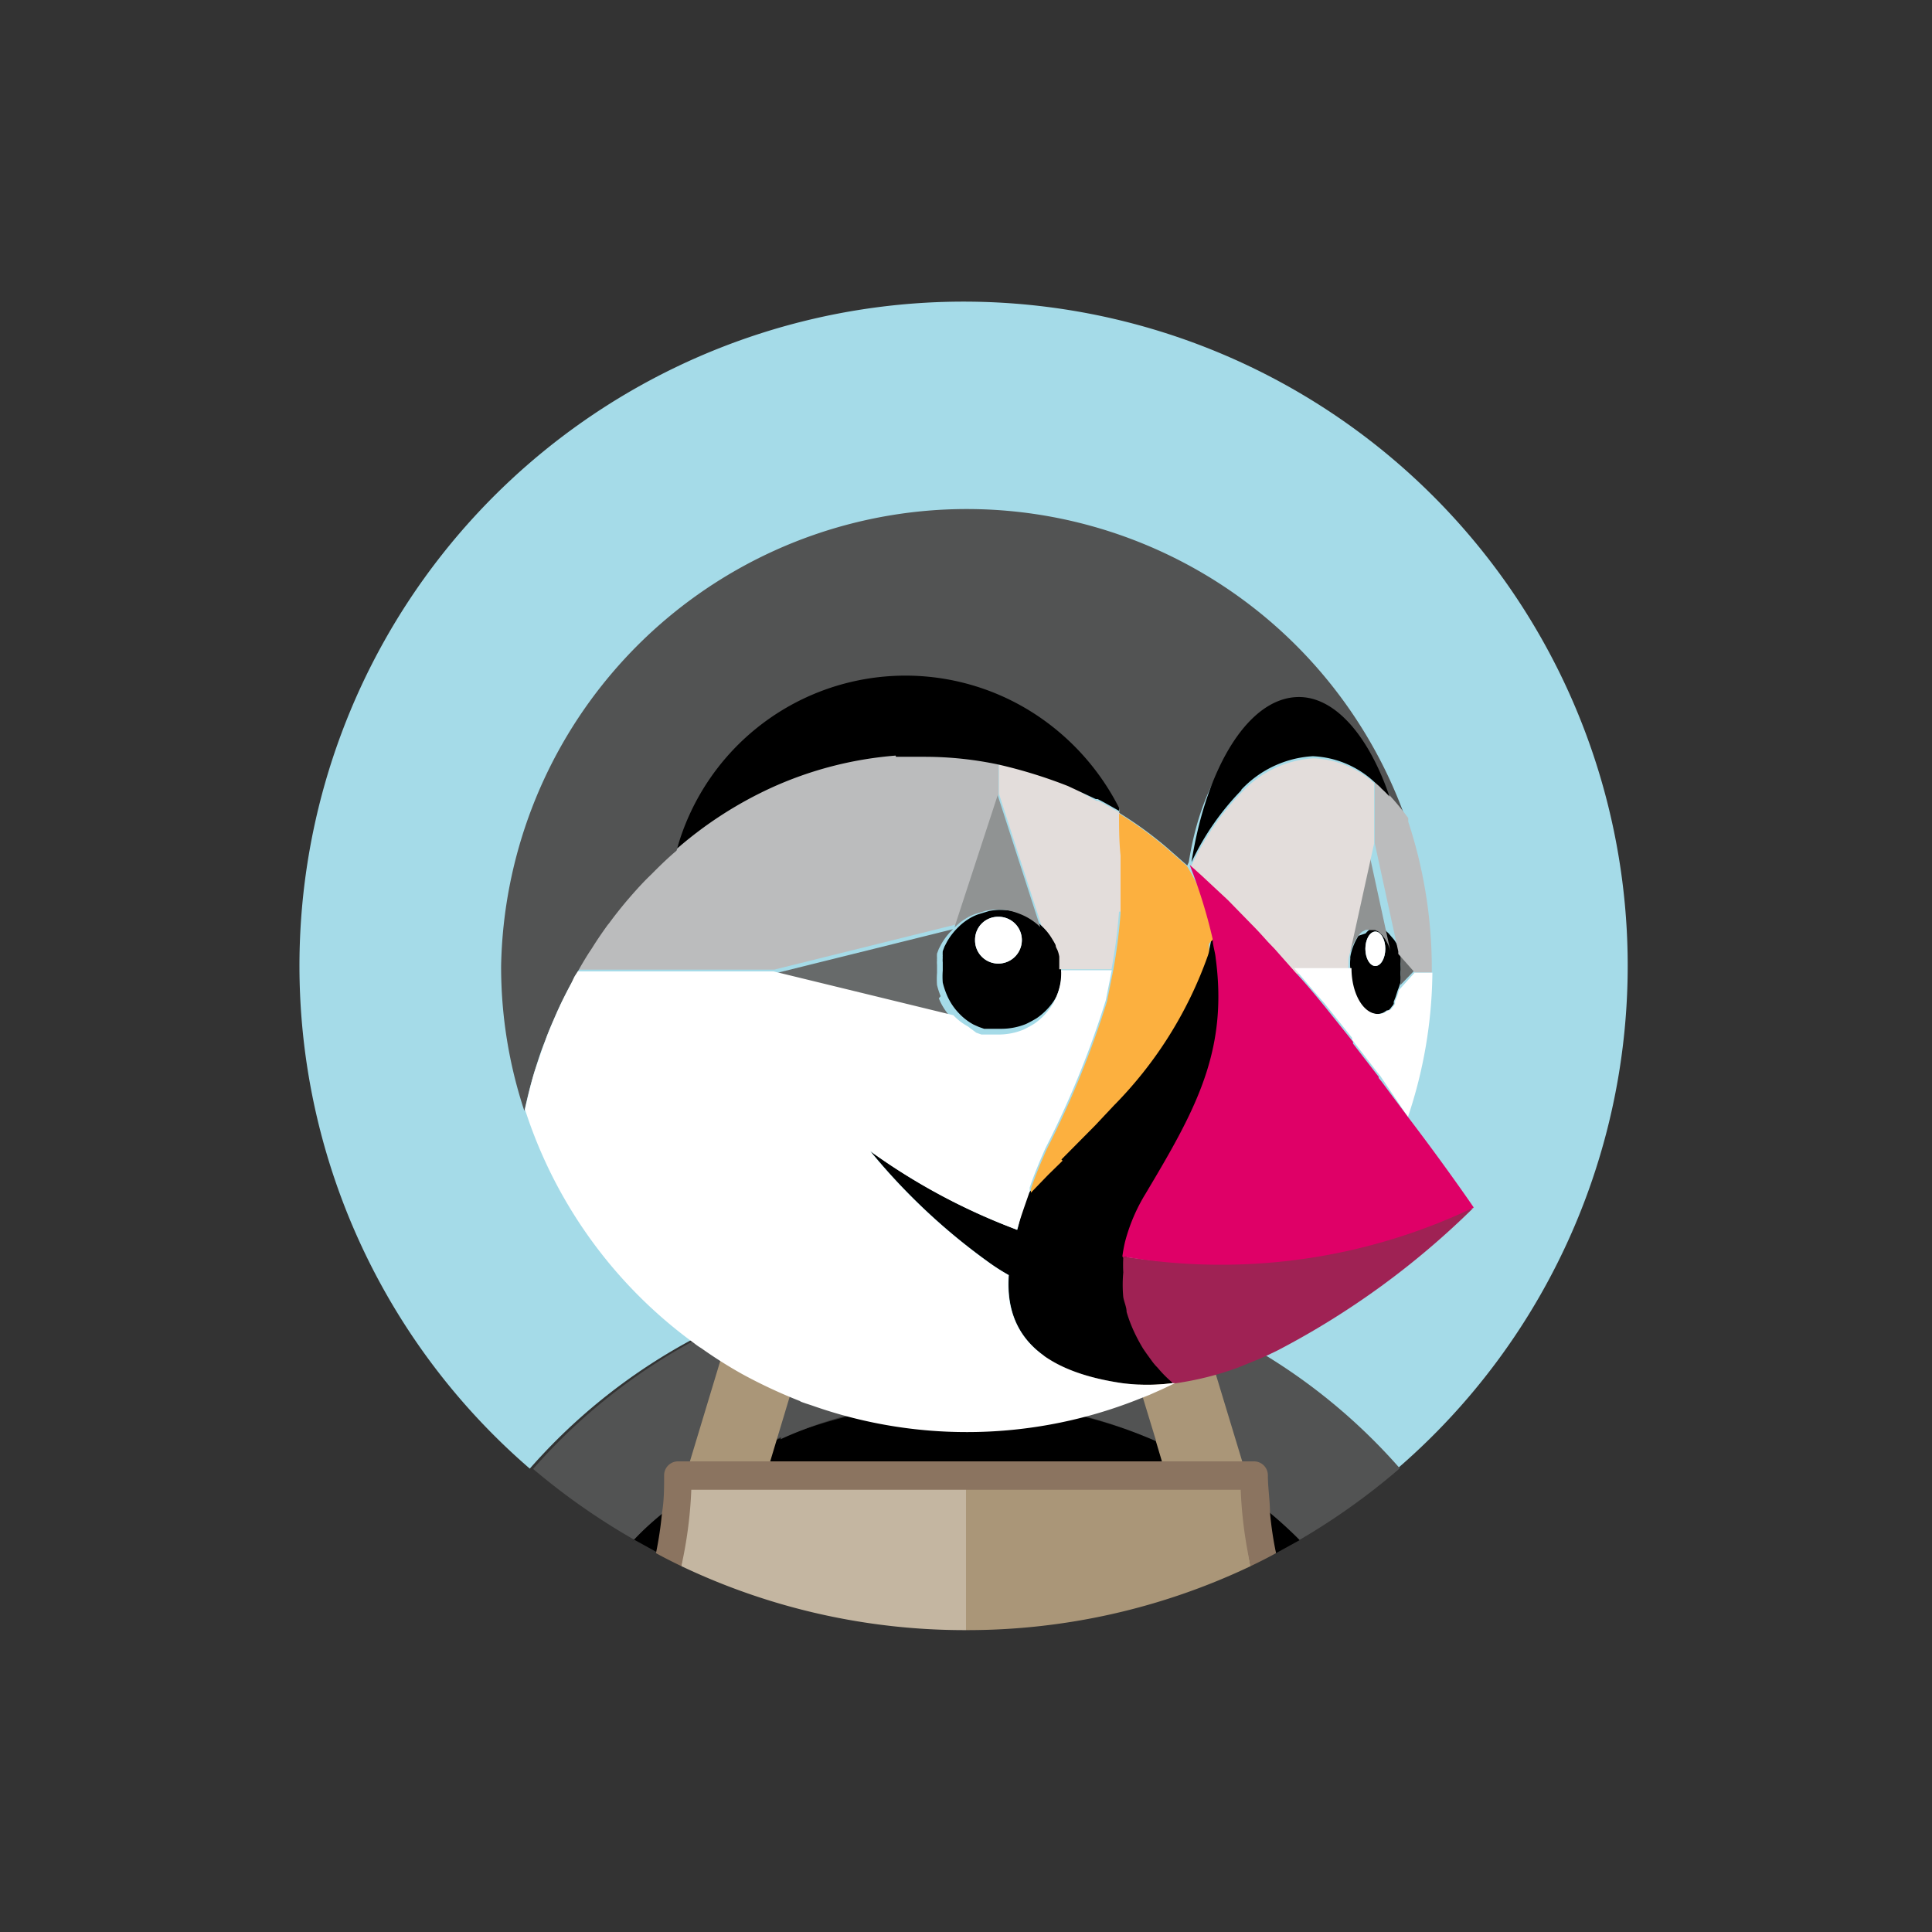 <svg id="Layer_1" data-name="Layer 1" xmlns="http://www.w3.org/2000/svg" viewBox="0 0 64 64"><rect x="0" y="0" width="64" height="64" fill="#333333" stroke="none"/><title>EXPORT_IMH-icon-set</title><path d="M24.26,43.76c.35-.16.71-.3,1.07-.44s.81-.29,1.23-.42,1-.29,1.56-.4a17.48,17.48,0,0,1,2.15-.34c-.4,1.28-.85,2.55-1.34,3.81,0,.25,0,.49,0,.74a15.45,15.45,0,0,1,6.06,0c0-.25,0-.49,0-.74-.49-1.26-.94-2.53-1.34-3.81a17.48,17.48,0,0,1,2.15.34c.53.11,1,.25,1.56.4s.83.27,1.23.42.72.28,1.07.44a19.25,19.25,0,0,1,6.63,4.89,22,22,0,1,0-28.74,0,19.25,19.25,0,0,1,6.63-4.89" style="fill:#a5dbe8"/><path d="M39.74,43.76l1.36,4.7h.39c.25,0,.43.07.43.32,0,.42,0,.89.06,1.3.34.29.76.61,1.07.93a22.24,22.24,0,0,0,3.32-2.37,19.25,19.25,0,0,0-6.63-4.89" style="fill:#525353"/><path d="M37.07,43.71l1.6-.39q-.6-.23-1.23-.42c-.51-.15-1-.29-1.56-.4a17.48,17.48,0,0,0-2.15-.34c.4,1.28.85,2.55,1.34,3.81,0,.25,0,.49,0,.74a15.44,15.44,0,0,1,3.29,1.07l-1.25-4.07" style="fill:#525353"/><path d="M21,51l.78.43C21.82,51,22,50.4,22,50c-.34.29-.75.75-1.06,1.07"/><path d="M38.29,47.74a14.92,14.92,0,0,0-3.26-1,16.25,16.25,0,0,0-9.41,1l-.11.68h13l-.2-.67"/><path d="M22,50.08a11.9,11.9,0,0,0,.07-1.2.39.39,0,0,1,.42-.41h.41l1.39-4.7a19.25,19.25,0,0,0-6.63,4.89A22.24,22.24,0,0,0,21,51c.31-.32.64-.62,1-.91" style="fill:#525353"/><path d="M42.15,50.91a3.23,3.23,0,0,0,.12.54l.78-.43c-.31-.32-.65-.63-1-.92l.09.81"/><path d="M38.29,47.74l.2.67h2.66l-1.41-4.65c-.35-.16-.71-.3-1.07-.44l-1.6.39,1.22,4" style="fill:#aa9678"/><polyline points="22.9 49.35 22.94 49.33 22.9 49.33 22.9 49.35" style="fill:#c4b6a1"/><polyline points="41.1 49.33 41.06 49.33 41.1 49.35 41.1 49.33" style="fill:#aa9678"/><path d="M41.06,49.26H32L32,54a21.84,21.84,0,0,0,9.43-2.12,14.54,14.54,0,0,1-.23-2.57l-.14-.05" style="fill:#aa9678"/><path d="M32,49.29H22.85c0,.86-.21,1.88-.28,2.59A21.84,21.84,0,0,0,32,54V49.3h0" style="fill:#c4b6a1"/><rect x="32" y="48.87" height="0.46" style="fill:#786453"/><path d="M38.3,45.27a1.84,1.84,0,0,1-.21-.25,1.84,1.84,0,0,0,.21.25" style="fill:#525353"/><path d="M38.81,45.78h0a3.93,3.93,0,0,1-.51-.51,3.93,3.93,0,0,0,.51.51" style="fill:#aa9678"/><polyline points="46.41 32.21 46.41 32.2 46.41 32.21" style="fill:#fff"/><polyline points="46.41 32.2 46.41 32.19 46.41 32.2" style="fill:#bbbcbd"/><path d="M46.39,31.86h0a2.11,2.11,0,0,1,0,.26v0h0v0a2.11,2.11,0,0,1,0,.25h0v0a2.38,2.38,0,0,1,0,.26h0l.58-.6-.58-.61h0a2.56,2.56,0,0,1,0,.27" style="fill:#676a6a"/><path d="M46.39,32.55v0a2.11,2.11,0,0,0,0-.25v-.11a2.11,2.11,0,0,0,0-.26v0a2.56,2.56,0,0,0,0-.27l0-.08a1.34,1.34,0,0,0-.21-.45l0,0L46,30.92l-.12-.11,0,0-.11-.05,0,0-.16,0a.41.41,0,0,0-.16,0l0,0-.1.05,0,0a.57.57,0,0,0-.11.11L45,31a.1.1,0,0,0,0,0,2.09,2.09,0,0,0-.21.45v0a1.83,1.83,0,0,0-.06.25s0,0,0,.07a1.51,1.51,0,0,0,0,.3v0h0c0,.84.39,1.52.88,1.52a.48.48,0,0,0,.24-.06l0,0,.09-.06.05,0a.43.43,0,0,0,.11-.12.36.36,0,0,0,.07-.1l0-.07.06-.15,0,0,.07-.22A2.38,2.38,0,0,0,46.39,32.55ZM45.56,32c-.18,0-.33-.26-.33-.57s.15-.57.33-.57.33.25.33.57S45.74,32,45.56,32Z"/><path d="M45.56,30.86c-.18,0-.33.25-.33.57s.15.57.33.57.33-.26.33-.57-.15-.57-.33-.57" style="fill:#fff"/><path d="M44.74,31.51h0a2.09,2.09,0,0,1,.21-.45.1.1,0,0,1,0,0l.07-.09a.57.57,0,0,1,.11-.11l0,0,.1-.05,0,0a.41.41,0,0,1,.16,0l.16,0,0,0,.11.05,0,0,.12.11.07.09,0,0a1.34,1.34,0,0,1,.21.45h0l-.78-3.59-.79,3.59h0" style="fill:#909393"/><path d="M35.15,32.17c0-.08,0-.15,0-.22h0l0-.2h0a1.05,1.05,0,0,0-.05-.19h0c0-.06,0-.12-.07-.19h0a1.62,1.62,0,0,0-.1-.18,2.07,2.07,0,0,0-.37-.47,2,2,0,0,0-.64-.42h0a2.29,2.29,0,0,0-.37-.12h0a2,2,0,0,0-.79,0h0l-.36.11h0a1.54,1.54,0,0,0-.34.17h0a1.76,1.76,0,0,0-.3.24h0a2.17,2.17,0,0,0-.38.48h0l-.09.17v0l-.06.16v0a1.24,1.24,0,0,0,0,.16.09.09,0,0,0,0,.05.9.9,0,0,0,0,.16s0,0,0,.05,0,.14,0,.22a2.71,2.71,0,0,0,0,.4h0a2.65,2.65,0,0,0,.12.37h0a2,2,0,0,0,.42.65,1.92,1.92,0,0,0,.48.37h0l.18.08h0l.17.06h0l.16,0,0,0,.16,0h.26a2.17,2.17,0,0,0,.81-.16,3.9,3.9,0,0,0,.35-.19,2.13,2.13,0,0,0,.56-.56A1.78,1.78,0,0,0,35,33a1.94,1.94,0,0,0,.17-.8v0Zm-2.08-.25a.77.77,0,0,1-.77-.78.76.76,0,0,1,.77-.77.77.77,0,0,1,.78.77A.78.78,0,0,1,33.07,31.92Z"/><path d="M33.07,30.37a.76.76,0,0,0-.77.77.77.77,0,0,0,.77.78.78.78,0,0,0,.78-.78.77.77,0,0,0-.78-.77" style="fill:#fff"/><path d="M31.65,30.69h0l1.43-4.37v-1h0A11.78,11.78,0,0,0,30.64,25l-.84,0h-.12a12.25,12.25,0,0,0-4.15,1.08,13.05,13.05,0,0,0-3.09,2h0c-.25.21-.49.44-.72.67l-.13.13c-.23.22-.44.45-.65.69l-.13.15c-.21.25-.41.5-.6.76l-.05.06c-.18.25-.36.51-.52.77l-.1.15q-.21.33-.39.66h6.5l6-1.49" style="fill:#bbbcbd"/><path d="M37.14,30.2l0-.51,0-.69v-.69c0-.47,0-.93-.05-1.39h0l-.48-.27h0l-.13-.07h0l-.1-.05h0l-.06,0L35.38,26a16.1,16.1,0,0,0-2.29-.71v1l1.41,4.37h0a2.07,2.07,0,0,1,.37.47h0a1.62,1.62,0,0,1,.1.18h0c0,.07.05.13.07.19h0a1.05,1.05,0,0,1,.05.19h0l0,.2h0c0,.07,0,.14,0,.22h1.73a18,18,0,0,0,.25-1.92V30.2" style="fill:#e3dddb"/><polyline points="39.4 28.66 39.4 28.66 39.4 28.66" style="fill:#fcb03f"/><path d="M31.66,30.69h0a1.76,1.76,0,0,1,.3-.24h0a1.54,1.54,0,0,1,.34-.17h0l.36-.11h0a2,2,0,0,1,.79,0h0a2.29,2.29,0,0,1,.37.12h0a2,2,0,0,1,.64.42h0l-1.41-4.37-1.43,4.37" style="fill:#909393"/><path d="M31.16,33a2.65,2.65,0,0,1-.12-.37h0a2.71,2.71,0,0,1,0-.4c0-.08,0-.15,0-.22s0,0,0-.05a.9.9,0,0,1,0-.16.09.09,0,0,1,0-.05,1.24,1.24,0,0,1,0-.16v0l.06-.16v0l.09-.17h0a2.17,2.17,0,0,1,.38-.48l-6,1.49h0l5.95,1.45a2,2,0,0,1-.42-.65h0" style="fill:#676a6a"/><path d="M44.67,31.85s0-.05,0-.07a1.83,1.83,0,0,1,.06-.25v0l.79-3.59v-2a3.2,3.2,0,0,0-2-.82,3.53,3.53,0,0,0-2.37,1.11,8.74,8.74,0,0,0-1.65,2.38l-.06.11.39.35.86.82.39.4.41.42c.18.18.35.37.52.56l.22.23.61.69h0l.06.07h1.77v0a1.51,1.51,0,0,1,0-.3" style="fill:#e3dddb"/><polyline points="39.41 28.66 39.4 28.66 39.4 28.66 39.41 28.67 39.41 28.66" style="fill:#e3dddb"/><path d="M18.07,34.44l0,0c.11-.3.24-.59.37-.89l.11-.24c.11-.23.22-.45.34-.67s.09-.19.14-.28l.09-.14q.18-.33.39-.66l.1-.15c.16-.26.34-.52.52-.77l.05-.06c.19-.26.39-.51.6-.76l.13-.15c.21-.24.42-.47.65-.69l.13-.13c.23-.23.47-.46.72-.67h0a7.82,7.82,0,0,1,7.75-5.35A7.93,7.93,0,0,1,34.3,24a6.77,6.77,0,0,1,2.78,2.83v0a.93.93,0,0,0,0,.1h0a12.66,12.66,0,0,1,1.59,1.16l.5.44.16.14h0l.05-.11c.5-3.18,2.11-4.92,3.76-4.92,1.25,0,2.16.75,2.84,2.75v0h0a8.23,8.23,0,0,1,.57.7h0l0,.09h0l0-.1A15.43,15.43,0,0,0,16.6,32a15.18,15.18,0,0,0,.77,4.8h0c.1-.45.21-.9.35-1.35s.22-.69.35-1" style="fill:#525353"/><path d="M46.88,32.2l-.54.6h0a1.55,1.55,0,0,1-.07.23l0,0-.06.15,0,.07a.36.36,0,0,1-.07.1.43.43,0,0,1-.11.12l-.05,0-.09.06,0,0a.48.48,0,0,1-.24.06c-.49,0-.88-.68-.88-1.52H42.87c.33.38.65.77,1,1.16h0l.92,1.15,0,.06.85,1.1.09.11L46.64,37h0a15.41,15.41,0,0,0,.81-4.78l-.5,0-.08,0" style="fill:#fff"/><path d="M29.68,25.07h.12l.84,0a11.78,11.78,0,0,1,2.45.26h0a16.1,16.1,0,0,1,2.29.71l.92.43.06,0h0l.1.05h0l.13.07h0l.48.27h0a.93.93,0,0,1,0-.1v0a8.07,8.07,0,0,0-2.95-3.21,7.86,7.86,0,0,0-11.69,4.56,13.05,13.05,0,0,1,3.09-2,12.25,12.25,0,0,1,4.15-1.08"/><path d="M46.65,27.1h0a8.23,8.23,0,0,0-.57-.7h0a3.44,3.44,0,0,0-.27-.27s-.07-.06-.1-.1l-.17-.15v2.05l.78,3.59h0l0,.08.54.61h.57s0-.1,0-.15h0a15.53,15.53,0,0,0-.78-4.84h0l0-.09" style="fill:#bbbcbd"/><path d="M41.12,26.16a3.53,3.53,0,0,1,2.37-1.11,3.2,3.2,0,0,1,2,.82h0l.17.15s.07.06.1.1a3.44,3.44,0,0,1,.27.27h0v0c-.68-2-1.79-3.3-3-3.3-1.65,0-3.06,2.29-3.56,5.47h0a8.74,8.74,0,0,1,1.65-2.38"/><path d="M38.88,45.72a4.12,4.12,0,0,1-.51-.5l-.2-.25L38,44.75l-.1-.17a3.92,3.92,0,0,1-.29-.58,3,3,0,0,1-.17-.61,3.88,3.88,0,0,1-.11-.49,4.3,4.3,0,0,1,0-.81,4.22,4.22,0,0,1,0-.49,4.74,4.74,0,0,1,.1-.49,5.84,5.84,0,0,1,.67-1.59l.09-.19c.11-.18.13-.18.24-.35,1.47-2.49,2.26-4.36,1.88-7.26,0-.2-.11-.67-.15-.88,0,.15-.1.63-.11.64a1,1,0,0,1-.07.18,13,13,0,0,1-3.09,4.85l-.61.65-1.12,1.13-.48.48c-.15.15-.33.46-.56.7s-.29.81-.42,1.27l-.18-.07a20.66,20.66,0,0,1-4.69-2.54,20.56,20.56,0,0,0,3.89,3.66,6.86,6.86,0,0,0,.7.45c-.11,1.59.6,3.12,3.77,3.58a6.43,6.43,0,0,0,1.64,0s0,0,0,0l0,0"/><path d="M37.18,41.62A19.65,19.65,0,0,0,48.5,40c.1,0,.22.08.32,0a27,27,0,0,1-6.49,4.73l-.31.15c-.34.16-.69.29-1,.42a10.2,10.2,0,0,1-2.06.52h-.1v0h0a3.93,3.93,0,0,1-.51-.51,1.84,1.84,0,0,1-.21-.25l-.16-.22-.11-.16a5.85,5.85,0,0,1-.3-.56,4.73,4.73,0,0,1-.25-.66c0-.16-.08-.32-.11-.49a4.36,4.36,0,0,1,0-.82,4.12,4.12,0,0,1,0-.48h0" style="fill:#9f2254"/><path d="M35.16,38.41l1.12-1.13.61-.65A13.45,13.45,0,0,0,40,31.69a1.22,1.22,0,0,0,.05-.17v0c0-.07,0-.15,0-.23s.19-.19.2-.25a7.6,7.6,0,0,0-.93-2.35h0l-.16-.14-.5-.44a12.66,12.66,0,0,0-1.59-1.16c0,.46,0,.92.05,1.39V29l0,.69,0,.51v.06a18,18,0,0,1-.25,1.92l-.2,1a31.1,31.1,0,0,1-2,4.9c-.19.43-.37.86-.52,1.3l0,.13.57-.59.48-.47" style="fill:#fcb03f"/><path d="M25.85,47.68a13.79,13.79,0,0,1,3.12-1c0-.25,0-.49,0-.74.49-1.26.94-2.53,1.34-3.81a17.48,17.48,0,0,0-2.15.34c-.53.11-1.05.25-1.56.4s-.83.27-1.23.42l1.6.39-1.29,4,.21-.08" style="fill:#525353"/><path d="M45.67,35.67l-.85-1.1,0-.06-.92-1.15h0c-.32-.39-.64-.78-1-1.16l-.06-.07-.61-.69L42,31.2c-.17-.19-.34-.38-.52-.56l-.41-.42-.39-.4L39.8,29l-.39-.35h0a17.37,17.37,0,0,1,.76,2.45c0,.21.08.42.1.63.39,2.89-.53,4.78-2,7.27l-.32.54a5.89,5.89,0,0,0-.68,1.59,4.63,4.63,0,0,0-.09.49A19.44,19.44,0,0,0,48.82,40s-.87-1.28-2.18-3l-.88-1.18-.09-.11" style="fill:#df0067"/><path d="M25.49,48.49l1.44-4.78-1.6-.39c-.36.14-.72.28-1.07.44l-1.43,4.73,1.6,0,1.06,0" style="fill:#aa9678"/><path d="M26.5,46.42c.14.06.29.1.43.15a15.38,15.38,0,0,0,10.86-.25l.28-.11.45-.2.4-.19h-.1a6.43,6.43,0,0,1-1.64,0c-3.17-.46-3.88-2-3.77-3.58a6.86,6.86,0,0,1-.7-.45,20.56,20.56,0,0,1-3.89-3.66,20.66,20.66,0,0,0,4.69,2.54l.18.07c.13-.46.29-.89.42-1.27l0-.13c.15-.44.33-.87.52-1.3a31.1,31.1,0,0,0,2-4.9l.2-1H35.15v0A1.94,1.94,0,0,1,35,33a1.78,1.78,0,0,1-.19.36,2.13,2.13,0,0,1-.56.56,3.9,3.9,0,0,1-.35.19,2.17,2.17,0,0,1-.81.16h-.26l-.16,0,0,0-.16,0h0l-.17-.06h0L32.06,34h0a1.92,1.92,0,0,1-.48-.37l-5.95-1.45H19.14l-.09.14c-.05.09-.09.19-.14.28s-.23.44-.34.67l-.11.24c-.13.3-.26.59-.37.89l0,0c-.13.34-.24.68-.35,1s-.25.9-.35,1.35A15.4,15.4,0,0,0,23,44.5a1.88,1.88,0,0,0,.23.16,14.82,14.82,0,0,0,1.36.86,16.92,16.92,0,0,0,1.93.9" style="fill:#fff"/><path d="M42.07,50.11c0-.41-.07-.82-.07-1.24a.46.46,0,0,0-.45-.46H22.45a.46.46,0,0,0-.45.46c0,.42,0,.83-.07,1.24a12,12,0,0,1-.2,1.34c.27.15.55.29.84.43a14.13,14.13,0,0,0,.33-2.53v0H41.1v0a14.13,14.13,0,0,0,.33,2.53c.29-.14.57-.28.84-.43a12,12,0,0,1-.2-1.34" style="fill:#8b7460"/></svg>